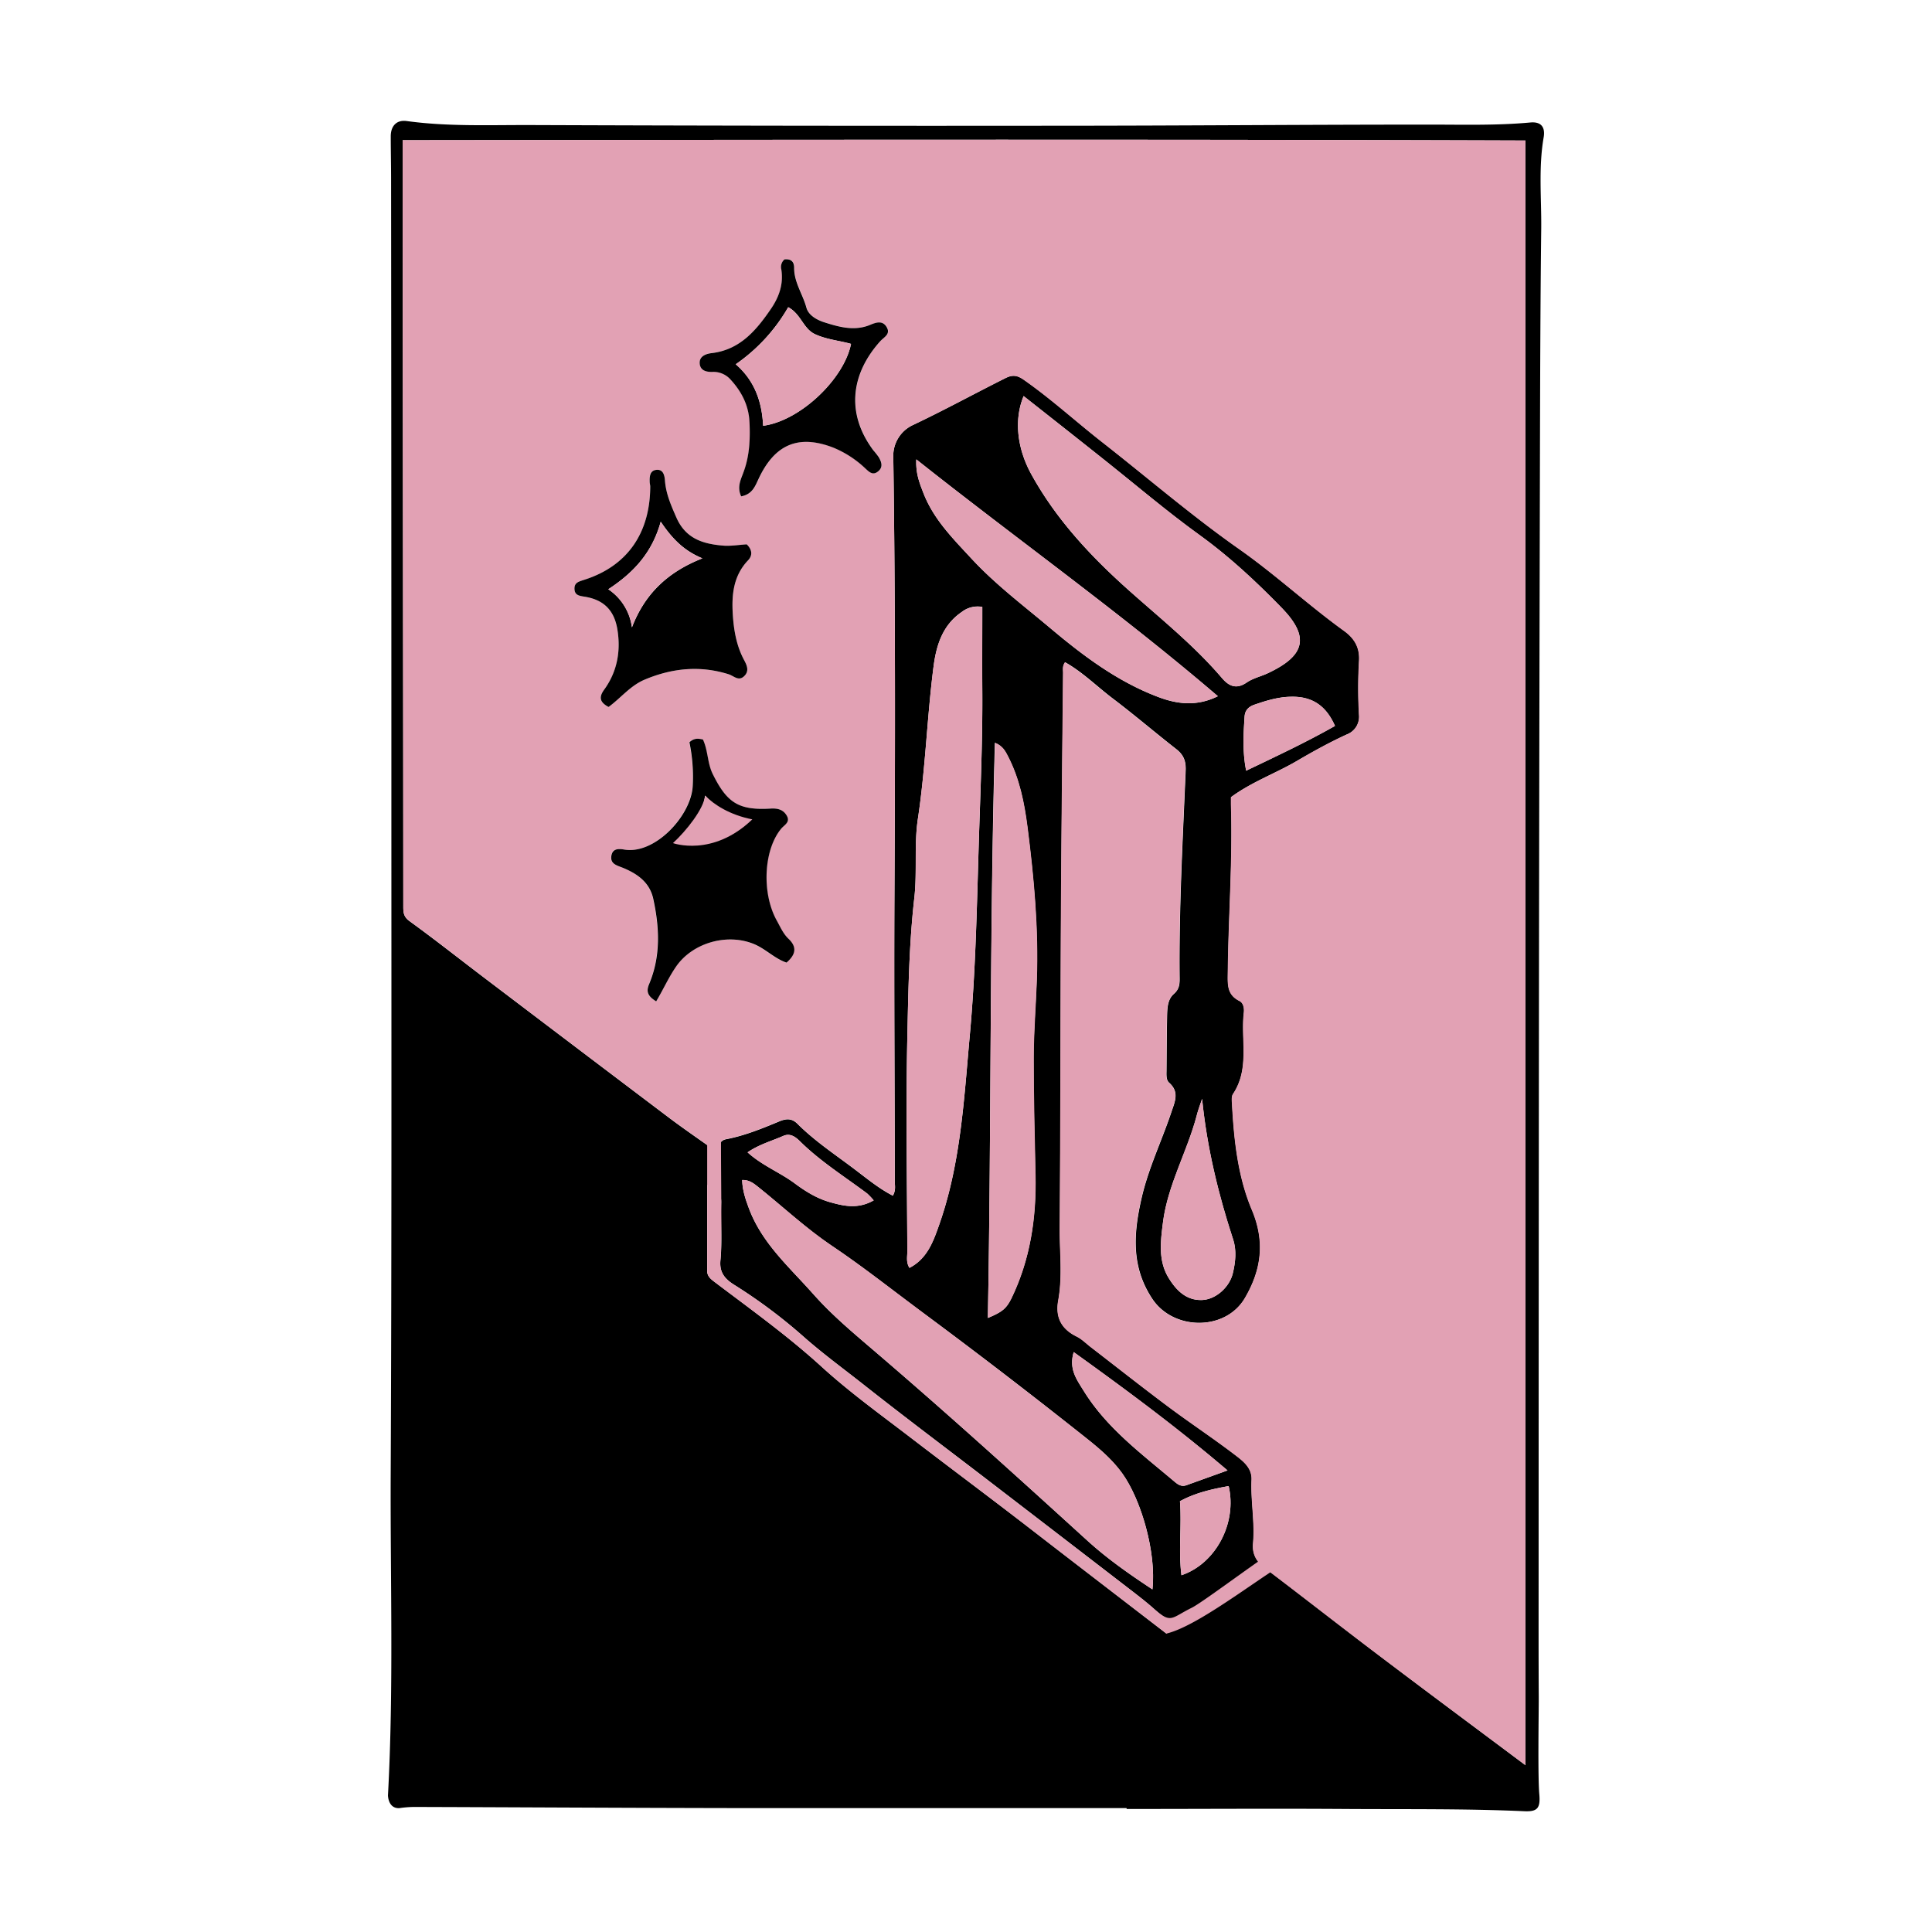 <svg xmlns="http://www.w3.org/2000/svg" viewBox="0 0 800 800"><defs><style>.a{fill:#e2a1b4;}</style></defs><title>main-stage</title><path d="M466.49,748.69q-80.88,0-161.76,0c-44.1-.07-88.2-.33-132.3-.47a44.87,44.87,0,0,0-7.14.5c-4.64.14-4.64-5.32-4.64-5.32,2.41-44.45.92-88.84,1.13-133.33.44-95.87.27-191.75.28-287.62q0-124-.12-248c0-6-.14-12-.14-18,0-4.39,2.51-6.9,6.6-6.33,17.08,2.35,34.27,1.6,51.4,1.66q108.15.4,216.29.28c52.12,0,104.24-.47,156.36-.46,13.75,0,27.49.39,41.2-.88,5.06-.47,6.18,2.54,5.54,6.19-2.16,12.5-.89,25.06-1,37.57-.36,30-.44,59.9-.52,89.86q-.27,108.43-.41,216.87-.13,124-.15,248c0,18-.05,35.95.06,53.92,0,6-.43,32.44.22,39.75.5,5.72-.65,7.35-6.13,7.11-24.55-1.1-49.11-.77-73.67-.93-30.35-.21-60.7,0-91.06,0Zm165.17-17.76V58.18c-155.31-.54-309.83-.3-464.94-.13,0,7.11,0,12.68,0,18.25l.18,178.59q.06,60.23.1,120.45c0,2.41.07,4.28,2.53,6.06,10.33,7.49,20.36,15.41,30.52,23.13q38.38,29.12,76.8,58.17c6.29,4.74,12.81,9.18,19.16,13.72,2-1.53,1.72-4.12,4.64-4.68,7.65-1.46,14.91-4.42,22.08-7.4,3-1.25,5.22-1.25,7.53,1.06,7.24,7.23,15.79,12.82,23.9,19,5,3.77,9.85,7.8,15.55,10.72,1.34-2.24.79-4.27.79-6.18,0-39.15-.33-78.3-.13-117.45.31-60.68.41-121.36-.47-182A14.06,14.06,0,0,1,378,176c13-6.15,25.59-13.07,38.44-19.48,3-1.49,4.95-1.08,7.52.71,11.31,7.87,21.45,17.19,32.27,25.67,19,14.86,37.2,30.6,57,44.49,15,10.53,28.48,23.08,43.36,33.83,4.2,3,6.64,6.87,6.19,12.66a194.66,194.66,0,0,0,0,22.14,7.84,7.84,0,0,1-5,8.06c-7.13,3.28-14,7.08-20.73,11-8.9,5.2-18.75,8.69-27.29,15,0,1,0,2,0,2.94.76,23.17-1.05,46.29-1.3,69.44-.05,5.11-.47,9.38,4.82,12,1.84.91,2,3.4,1.81,4.83-1.31,11.24,2.52,23.18-4.48,33.7-.68,1-.49,2.73-.41,4.1.81,15,2.4,30.07,8.22,43.88,5.54,13.16,3.94,24.8-2.86,36.45-8,13.78-29.57,13.6-38.36.46-9-13.5-7.76-27.52-4.43-42,2.83-12.28,8.38-23.66,12.35-35.57,1.43-4.27,3.29-8.17-1-12-1.3-1.13-1.1-3.34-1.08-5.15.07-7.38.08-14.77.24-22.15.07-3.39.11-7.11,2.82-9.47,2.15-1.88,2.4-3.91,2.37-6.34-.31-28.73,1.3-57.41,2.5-86.1.17-4.15-.95-6.64-4-9-8.8-6.88-17.29-14.15-26.19-20.88-6.59-5-12.49-10.92-19.73-15-1.16,1.63-.79,3.06-.8,4.4-.33,33.72-.71,67.45-.89,101.17-.23,42.74-.16,85.48-.51,128.22-.09,10.13,1.24,20.32-.6,30.4-1.27,7,1.21,11.83,7.6,15,2.11,1,3.85,2.82,5.75,4.29,10.73,8.27,21.36,16.67,32.22,24.78,9.09,6.79,18.59,13.06,27.61,19.94,3.29,2.51,7.09,5.31,6.86,10.34-.4,8.78,1.42,17.51.62,26.3-.4,4.33,1.31,7.51,4.84,10.18,15.75,11.92,31.29,24.11,47,36C590.72,700.42,610.89,715.39,631.66,730.93ZM376.59,525c7-3.64,9.64-10.29,12-17,9.23-25.67,10.56-52.7,13-79.45,2.35-25.78,2.88-51.7,3.65-77.59.65-21.72,1.67-43.44,1.52-65.19-.08-11.51,0-23,0-34.47a10.7,10.7,0,0,0-8.48,2.07c-7.95,5.4-10.55,13.72-11.7,22.55-2.71,20.95-3.32,42.12-6.48,63-1.65,10.91-.26,22-1.49,32.86-2.19,19.25-2.48,38.58-2.9,57.87-.64,29.53-.13,59.09,0,88.64C375.69,520.47,375.14,522.71,376.59,525ZM477.2,658.14c1.65-15.29-4.64-37.17-12.58-48.15-4.66-6.44-10.77-11.29-16.73-16q-33-26.22-66.85-51.25c-12.1-9-23.92-18.36-36.47-26.79-10.85-7.29-20.5-16.37-30.76-24.55-1.75-1.4-3.67-2.89-6.49-2.78.11,4.32,1.4,8,2.8,11.77,5.39,14.47,16.9,24.45,26.69,35.52,7.87,8.9,17.18,16.59,26.24,24.36,29.64,25.37,58.53,51.57,87.38,77.83C458.46,645.38,467.39,651.67,477.2,658.14ZM423.86,164c-4.05,9.77-2.71,21.68,3.15,32.33,10.29,18.72,24.69,34.1,40.45,48.14,13.19,11.75,27,22.78,38.53,36.3,2.88,3.38,6,4.79,10.29,1.81,2.57-1.77,5.85-2.47,8.73-3.83,15.43-7.24,17.47-15,5.67-27.11-10.47-10.75-21.45-21-33.75-29.94-13.88-10-26.93-21.19-40.36-31.84C445.83,181.3,435.06,172.82,423.86,164ZM409.05,545.74c6-2.49,7.66-3.91,9.67-8,7.84-16.16,10.42-33.34,10-51.13-.35-16.14-.79-32.29-.75-48.44,0-10.76.9-21.52,1.29-32.29.76-21.19-1.15-42.22-3.83-63.21-1.3-10.19-3.27-20.08-8-29.29-1.15-2.26-2.27-4.5-5.48-5.78C409.73,387.1,410.53,466.1,409.05,545.74ZM379.42,190.22c-.29,5.83,1.36,9.85,2.95,13.95,4.21,10.87,12.18,18.8,19.89,27.13,9.94,10.73,21.53,19.43,32.63,28.78,13.63,11.48,27.77,22.1,44.55,28.47,7.85,3,16,4.11,24.86-.26C463.92,253.7,421.17,223.35,379.42,190.22Zm116.4,478.49c-8.47,4.16-10.83,3.83-18-2.54C475,663.66,472,661.32,469,659q-29.16-22.47-58.36-44.89c-17.72-13.61-35.6-27-53.14-40.85-8.28-6.53-16.79-12.74-24.73-19.76A217.47,217.47,0,0,0,304,532c-4.6-2.87-6.14-5.8-5.67-10.35.8-7.79,0-15.57.3-23.34.18-3.93-1.42-6.35-5.81-7.69,0,12.1,0,23.83,0,35.56,0,2.28,1.41,3.38,3.11,4.67,15,11.35,30.28,22.31,44.2,35,11.65,10.62,24.45,19.85,36.91,29.4,16.69,12.8,33.58,25.37,50.22,38.25,18.61,14.39,37.27,28.71,55.69,42.9M497.77,455c-.74,2.24-1.6,4.45-2.19,6.73-3.92,15-11.95,28.69-14,44.29-1,8-2.09,16,2.37,23.23,3.08,5,7.21,9.27,13.72,9.06,5.7-.18,11.38-5.24,12.79-11,1.14-4.68,1.64-9.55.12-14.19C504.39,494.14,499.72,474.91,497.77,455Zm10.52,153.88c-21.12-18-42.05-33.44-63.68-49-2.11,7,1.22,11.35,4,15.84,9.57,15.6,24.12,26.27,37.76,37.83,1.4,1.19,2.88,2.18,4.86,1.47ZM516,319.13c12.55-6,24.84-11.77,36.78-18.54-3.59-8.17-9.16-12.15-17.77-12.09-5.52,0-10.58,1.57-15.65,3.32-2.2.76-3.78,2.2-4,4.72C514.89,303.85,514.44,311.17,516,319.13ZM361.78,497.05a28.83,28.83,0,0,0-2.69-2.84c-9.38-7-19.38-13.29-27.81-21.6-1.73-1.71-4-3.56-6.94-2.25-4.85,2.13-10,3.52-14.78,6.8,6,5.48,13.42,8.3,19.6,12.91,4.49,3.34,9.22,6.24,14.63,7.75C349.51,499.43,355.3,500.73,361.78,497.05ZM489.21,652.27c14.27-4.8,23.1-21.69,19.55-36.92-7,1.26-13.9,2.83-20.17,6.26C489.38,631.93,487.89,641.84,489.21,652.27Z"/><path class="a" d="M631.66,730.93c-20.77-15.54-40.94-30.51-61-45.65-15.75-11.91-31.29-24.1-47-36-3.53-2.67-5.24-5.85-4.84-10.18.8-8.79-1-17.52-.62-26.3.23-5-3.57-7.83-6.86-10.34-9-6.88-18.52-13.15-27.61-19.94-10.86-8.11-21.49-16.51-32.22-24.78-1.9-1.47-3.64-3.26-5.75-4.29-6.39-3.14-8.87-8-7.6-15,1.84-10.08.51-20.27.6-30.4.35-42.74.28-85.48.51-128.22.18-33.72.56-67.45.89-101.17,0-1.34-.36-2.77.8-4.4,7.24,4.12,13.14,10.06,19.73,15,8.9,6.73,17.39,14,26.19,20.88,3.08,2.4,4.2,4.89,4,9-1.2,28.69-2.81,57.37-2.5,86.1,0,2.43-.22,4.46-2.37,6.34-2.71,2.36-2.75,6.08-2.82,9.47-.16,7.38-.17,14.77-.24,22.15,0,1.81-.22,4,1.08,5.15,4.34,3.79,2.48,7.69,1,12-4,11.91-9.52,23.29-12.35,35.57-3.33,14.44-4.6,28.46,4.43,42,8.79,13.14,30.32,13.32,38.36-.46,6.8-11.65,8.4-23.29,2.86-36.45-5.82-13.81-7.41-28.89-8.22-43.88-.08-1.37-.27-3.09.41-4.1,7-10.52,3.17-22.46,4.48-33.7.17-1.43,0-3.92-1.81-4.83-5.29-2.65-4.87-6.92-4.82-12,.25-23.15,2.06-46.27,1.3-69.44,0-1,0-2,0-2.94,8.54-6.28,18.39-9.77,27.29-15,6.76-4,13.6-7.76,20.73-11a7.84,7.84,0,0,0,5-8.06,194.66,194.66,0,0,1,0-22.14c.45-5.79-2-9.63-6.19-12.66-14.88-10.75-28.38-23.3-43.36-33.83-19.77-13.89-38-29.63-57-44.49-10.82-8.48-21-17.8-32.27-25.67-2.57-1.79-4.55-2.2-7.52-.71C403.6,162.94,391,169.86,378,176a14.06,14.06,0,0,0-8.11,13.41c.88,60.67.78,121.35.47,182-.2,39.15.1,78.3.13,117.45,0,1.91.55,3.94-.79,6.18-5.7-2.92-10.56-6.95-15.55-10.72-8.11-6.14-16.66-11.73-23.9-19-2.31-2.31-4.53-2.31-7.53-1.06-7.17,3-14.43,5.94-22.08,7.4-2.92.56-2.66,3.15-4.64,4.68-6.35-4.54-12.87-9-19.16-13.72q-38.46-29-76.8-58.17c-10.16-7.72-20.19-15.64-30.52-23.13-2.46-1.78-2.53-3.65-2.53-6.06q0-60.22-.1-120.45L166.72,76.3c0-5.57,0-11.14,0-18.25,155.11-.17,309.63-.41,464.94.13ZM271.71,414.64c2.93-4.88,5.08-9.76,8-14.15,6.62-9.82,20.52-14,31.6-9.9,5.28,2,9.1,6.3,14.29,8,3.94-3.36,4.38-6.51.83-9.86-2.23-2.12-3.39-4.93-4.84-7.52-6.34-11.4-5.46-29.29,1.8-38.05,1.33-1.6,3.9-2.68,2.32-5.41-1.46-2.53-3.78-3.11-6.65-2.94-13.23.79-18.08-2.36-24-14.3-2.25-4.55-1.91-9.71-4.07-14.31-1.91-.39-3.62-.71-5.59,1.15a70.06,70.06,0,0,1,1.34,18.55c-1,12.28-15.76,27.95-28.25,25.9-2-.33-4.75-.72-5.36,2.32-.69,3.42,1.82,4.08,4.44,5.11,6.08,2.41,11.36,6,12.87,13,2.58,11.89,3.12,23.74-1.72,35.24C267.54,410.45,268,412.4,271.71,414.64ZM252,292.74c5.15-3.79,9-8.8,14.86-11.27,11.4-4.82,23-6,34.89-2.25,2.19.69,4.11,3,6.45.72,2.16-2.12,1.05-4.5-.09-6.63-3.18-5.95-4.28-12.45-4.68-19-.5-8.07.26-15.91,6.33-22.28,2.15-2.25,1.41-4.71-.56-6.62-3.51.22-6.71.79-9.83.52-8.23-.69-15.45-2.87-19.28-11.59-2.19-5-4.33-9.82-4.74-15.27-.18-2.36-.66-4.8-3.54-4.5s-2.88,2.86-2.78,5.14c0,.6.22,1.19.22,1.78-.08,19-9.23,32.91-27.52,38.66-2.1.66-3.92,1.19-3.85,3.7s1.95,2.89,4.14,3.23c8,1.26,12.33,5.64,13.63,13.59,1.48,9.05-.08,17.52-5.54,25C247.92,288.59,248.14,290.71,252,292.74Zm54.95-87.21c4.52-.83,5.71-4,7.14-7.1,6.7-14.43,16.52-18.7,31-13.12a42.88,42.88,0,0,1,13.37,8.7c1.51,1.38,3.1,2.87,5.19,1.17s1.44-3.93.28-5.92a32.83,32.83,0,0,0-2.23-2.82c-11.82-15.84-8.79-32.25,2.84-45.16,1.55-1.72,4.35-3,2.71-5.8s-4.28-2-6.86-1c-6.57,2.74-13,.88-19.28-1.14-3-1-6.3-2.87-7.14-6-1.5-5.56-5.12-10.46-5.07-16.48,0-2.89-1.64-3.73-4-3.48a4.12,4.12,0,0,0-1.32,4.1c1,6.12-1,11.53-4.29,16.39-6.06,8.85-12.79,16.93-24.55,18.32-2.31.27-5.13,1.12-4.95,4.2s2.62,3.65,5.27,3.58a9.47,9.47,0,0,1,7.51,3.11c4.58,5,7.55,10.77,7.86,17.67s0,13.9-2.45,20.63C306.84,198.43,305,201.6,306.9,205.53Z"/><path class="a" d="M376.59,525c-1.45-2.32-.9-4.56-.9-6.65-.09-29.55-.6-59.11,0-88.64.42-19.29.71-38.62,2.9-57.87,1.23-10.87-.16-21.95,1.49-32.86,3.16-20.9,3.77-42.07,6.48-63,1.15-8.83,3.75-17.15,11.7-22.55a10.7,10.7,0,0,1,8.48-2.07c0,11.45-.06,23,0,34.47.15,21.75-.87,43.47-1.52,65.19-.77,25.89-1.3,51.81-3.65,77.59-2.44,26.75-3.77,53.78-13,79.45C386.23,514.74,383.62,521.39,376.59,525Z"/><path class="a" d="M477.2,658.14c-9.81-6.47-18.74-12.76-26.77-20.07-28.85-26.26-57.74-52.46-87.38-77.83-9.06-7.77-18.37-15.46-26.24-24.36-9.79-11.07-21.3-21-26.69-35.52-1.4-3.74-2.69-7.45-2.8-11.77,2.82-.11,4.74,1.38,6.49,2.78,10.26,8.18,19.91,17.26,30.76,24.55,12.55,8.43,24.37,17.8,36.47,26.79q33.81,25.13,66.85,51.25c6,4.74,12.07,9.59,16.73,16C472.56,621,478.85,642.85,477.2,658.14Z"/><path class="a" d="M423.86,164c11.2,8.86,22,17.34,32.71,25.86,13.43,10.65,26.48,21.81,40.36,31.84,12.3,8.89,23.28,19.19,33.75,29.94,11.8,12.11,9.76,19.87-5.67,27.11-2.88,1.36-6.16,2.06-8.73,3.83-4.31,3-7.41,1.57-10.29-1.81-11.51-13.52-25.34-24.55-38.53-36.3C451.7,230.39,437.3,215,427,196.29,421.15,185.64,419.81,173.73,423.86,164Z"/><path class="a" d="M409.05,545.74c1.48-79.64.68-158.64,3-238.18,3.21,1.28,4.33,3.52,5.48,5.78,4.71,9.21,6.68,19.1,8,29.29,2.68,21,4.59,42,3.83,63.21-.39,10.77-1.26,21.53-1.29,32.29,0,16.15.4,32.3.75,48.44.38,17.79-2.2,35-10,51.13C416.71,541.83,415,543.25,409.05,545.74Z"/><path class="a" d="M379.42,190.22c41.75,33.13,84.5,63.48,124.88,98.07-8.83,4.37-17,3.24-24.86.26-16.78-6.37-30.92-17-44.55-28.47-11.1-9.35-22.69-18-32.63-28.78-7.71-8.33-15.68-16.26-19.89-27.13C380.78,200.07,379.13,196.05,379.42,190.22Z"/><path class="a" d="M539.18,643.25c-11.9,5.1-41.39,29.71-56.22,33.18-18.42-14.19-37.08-28.51-55.69-42.9-16.64-12.88-33.53-25.45-50.22-38.25-12.46-9.55-25.26-18.78-36.91-29.4-13.92-12.69-29.22-23.65-44.2-35-1.7-1.29-3.11-2.39-3.11-4.67,0-11.73,0-45.8,0-57.9,4.39,1.34,6-3.93,5.81,0-.34,7.77.5,45.58-.3,53.37-.47,4.55,1.07,7.48,5.67,10.35a217.47,217.47,0,0,1,28.71,21.48c7.94,7,16.45,13.23,24.73,19.76,17.54,13.84,35.42,27.24,53.14,40.85Q439.8,636.55,469,659c3,2.31,6,4.65,8.82,7.16,7.21,6.37,7.12,3.77,15.6-.39,5-2.46,31.67-22.83,36.79-25.07C534.12,639,535.32,638.91,539.18,643.25Z"/><path class="a" d="M497.77,455c2,19.94,6.62,39.17,12.82,58.11,1.52,4.64,1,9.51-.12,14.19-1.41,5.77-7.09,10.83-12.79,11-6.51.21-10.64-4.07-13.72-9.06C479.5,522,480.54,514,481.59,506c2-15.6,10.07-29.29,14-44.29C496.17,459.42,497,457.21,497.77,455Z"/><path class="a" d="M508.29,608.85,491.21,615c-2,.71-3.46-.28-4.86-1.47-13.64-11.56-28.19-22.23-37.76-37.83-2.76-4.49-6.09-8.88-4-15.84C466.24,575.41,487.17,590.86,508.29,608.85Z"/><path class="a" d="M516,319.13c-1.58-8-1.13-15.28-.61-22.59.19-2.52,1.77-4,4-4.72,5.07-1.75,10.13-3.28,15.65-3.32,8.61-.06,14.18,3.92,17.77,12.09C540.86,307.36,528.57,313.1,516,319.13Z"/><path class="a" d="M361.78,497.05c-6.48,3.68-12.27,2.38-18,.77-5.41-1.51-10.14-4.41-14.63-7.75-6.18-4.61-13.56-7.43-19.6-12.91,4.73-3.28,9.93-4.67,14.78-6.8,3-1.31,5.21.54,6.94,2.25,8.43,8.31,18.43,14.55,27.81,21.6A28.83,28.83,0,0,1,361.78,497.05Z"/><path class="a" d="M489.21,652.27c-1.32-10.43.17-20.34-.62-30.66,6.27-3.43,13.15-5,20.17-6.26C512.31,630.58,503.48,647.47,489.21,652.27Z"/><path d="M271.71,414.64c-3.67-2.24-4.17-4.19-2.92-7.17,4.84-11.5,4.3-23.35,1.72-35.24-1.51-7-6.79-10.55-12.87-13-2.62-1-5.13-1.69-4.44-5.11.61-3,3.35-2.65,5.36-2.32,12.49,2.05,27.27-13.62,28.25-25.9a70.06,70.06,0,0,0-1.34-18.55c2-1.86,3.68-1.54,5.59-1.15,2.16,4.6,1.82,9.76,4.07,14.31,5.89,11.94,10.74,15.09,24,14.3,2.87-.17,5.19.41,6.65,2.94,1.58,2.73-1,3.81-2.32,5.41-7.26,8.76-8.14,26.65-1.8,38.05,1.45,2.59,2.61,5.4,4.84,7.52,3.55,3.35,3.11,6.5-.83,9.86-5.19-1.74-9-6.09-14.29-8-11.08-4.11-25,.08-31.6,9.9C276.79,404.88,274.64,409.76,271.71,414.64Zm13.84-70.74,18.39-4.6c-5.56-2.41-8.28-6.11-12-9.85C291.34,335,288.37,338.8,285.55,343.9Z"/><path d="M252,292.74c-3.81-2-4-4.15-1.89-7.08,5.46-7.49,7-16,5.54-25-1.3-7.95-5.65-12.33-13.63-13.59-2.19-.34-4.07-.63-4.14-3.23s1.75-3,3.85-3.7c18.29-5.75,27.44-19.66,27.52-38.66,0-.59-.2-1.18-.22-1.78-.1-2.28,0-4.86,2.78-5.14s3.36,2.14,3.54,4.5c.41,5.45,2.55,10.28,4.74,15.27,3.83,8.72,11,10.9,19.28,11.59,3.12.27,6.32-.3,9.83-.52,2,1.91,2.71,4.37.56,6.62-6.07,6.37-6.83,14.21-6.33,22.28.4,6.57,1.5,13.07,4.68,19,1.14,2.13,2.25,4.51.09,6.63-2.34,2.31-4.26,0-6.45-.72-11.88-3.75-23.49-2.57-34.89,2.25C261,283.94,257.1,289,252,292.74Zm9.71-33c5.23-13.65,14.61-22.83,29.16-28.55C283.11,228,278.29,223,273.59,216,270,229,262.28,237.16,251.88,244A22.5,22.5,0,0,1,261.66,259.72Z"/><path d="M306.9,205.53c-1.87-3.93-.06-7.1,1-10.09,2.49-6.73,2.77-13.63,2.45-20.63s-3.28-12.67-7.86-17.67A9.47,9.47,0,0,0,295,154c-2.65.07-5.1-.61-5.27-3.58s2.64-3.93,4.95-4.2c11.76-1.39,18.49-9.47,24.55-18.32,3.32-4.86,5.29-10.27,4.29-16.39a4.12,4.12,0,0,1,1.32-4.1c2.37-.25,4,.59,4,3.48-.05,6,3.57,10.92,5.07,16.48.84,3.1,4.16,5,7.14,6,6.25,2,12.71,3.88,19.28,1.14,2.58-1.08,5.2-1.9,6.86,1s-1.16,4.08-2.71,5.8c-11.63,12.91-14.66,29.32-2.84,45.16a32.83,32.83,0,0,1,2.23,2.82c1.16,2,1.91,4.15-.28,5.92s-3.68.21-5.19-1.17a42.88,42.88,0,0,0-13.37-8.7c-14.5-5.58-24.32-1.31-31,13.12C312.61,201.51,311.42,204.7,306.9,205.53ZM316,176.3c15.28-2,33.5-19.31,36.39-33.92-4.93-1.37-10.12-1.78-14.88-4-4.94-2.26-5.81-8.37-11.13-11.18a72.75,72.75,0,0,1-21.72,23.62C312.5,157.68,315.49,166.34,316,176.3Z"/><path class="a" d="M278.66,349.11c5.65-5.21,12.68-14.12,13.32-19.66,3.68,3.74,10.2,8,19.54,9.83C295.09,355.07,278.66,349.11,278.66,349.11Z"/><path class="a" d="M261.66,259.72A22.5,22.5,0,0,0,251.88,244c10.4-6.79,18.13-15,21.71-27.94,4.7,6.94,9.52,12,17.23,15.16C276.27,236.89,266.89,246.07,261.66,259.72Z"/><path class="a" d="M316,176.3c-.47-10-3.46-18.62-11.34-25.44a72.75,72.75,0,0,0,21.72-23.62c5.32,2.81,6.19,8.92,11.13,11.18,4.76,2.18,9.95,2.59,14.88,4C349.46,157,331.24,174.32,316,176.3Z"/></svg>